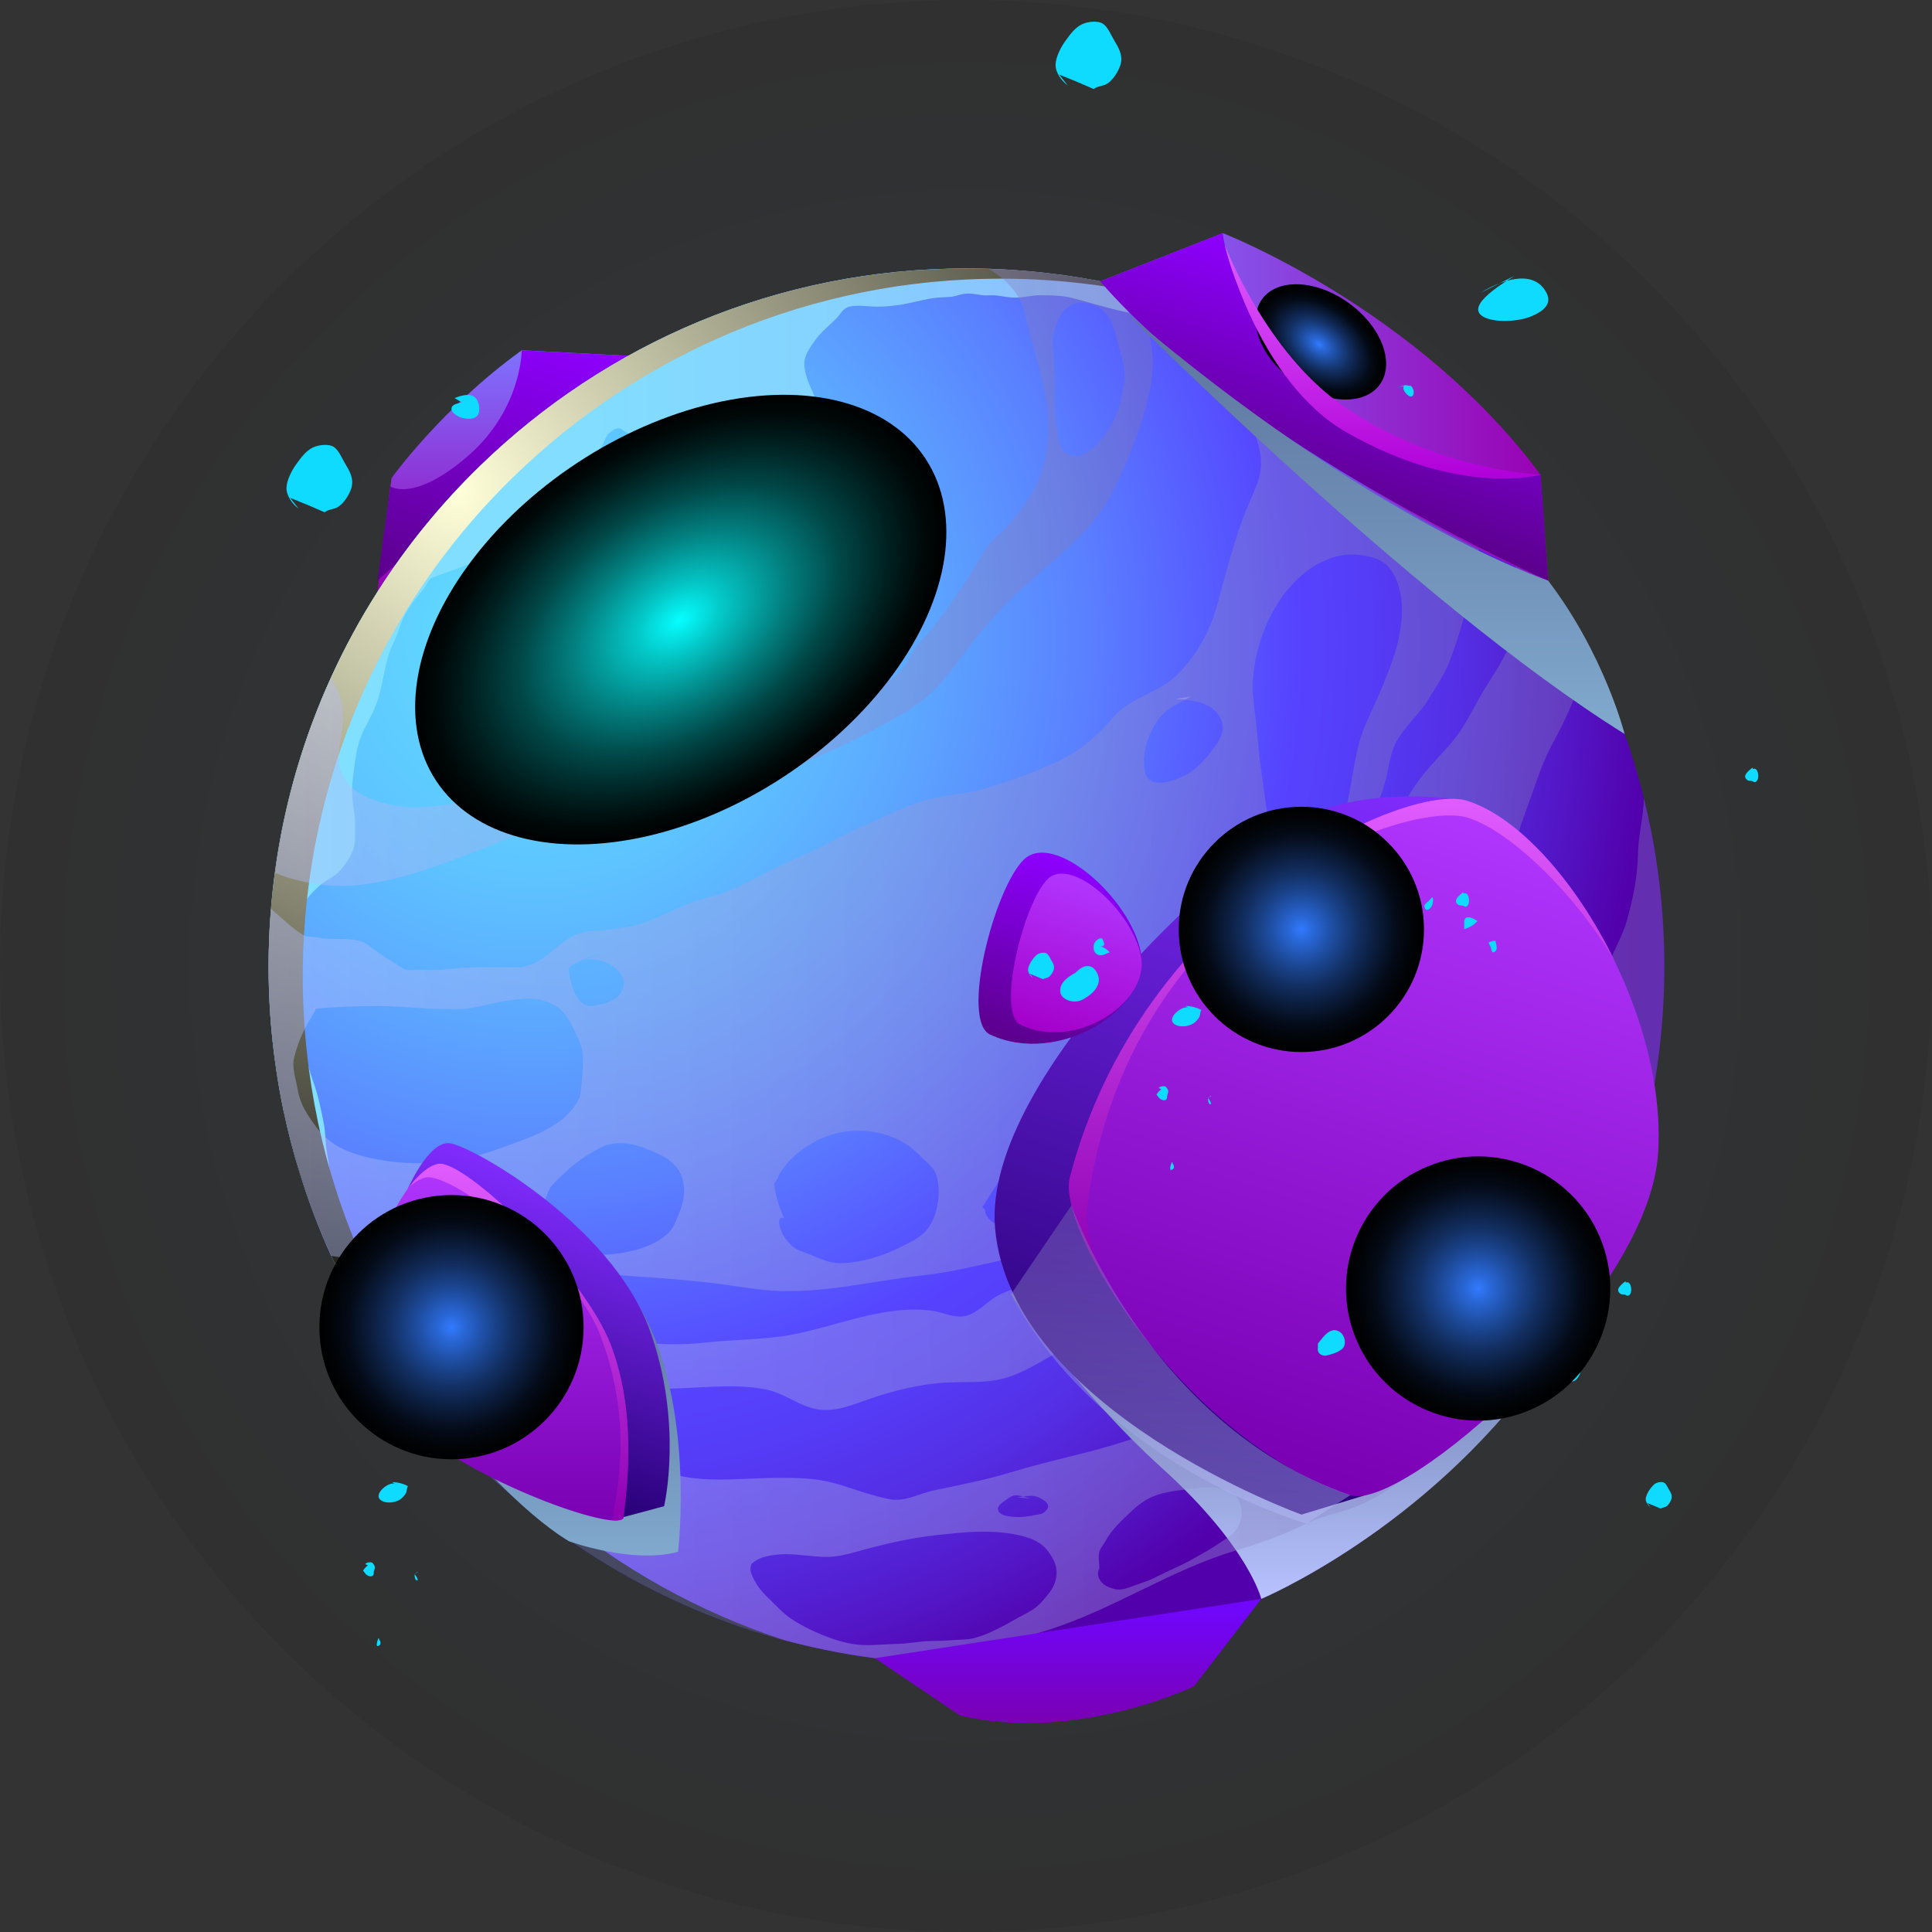 <?xml version="1.0" encoding="UTF-8"?>
<svg xmlns="http://www.w3.org/2000/svg" xmlns:xlink="http://www.w3.org/1999/xlink" viewBox="0 0 338.4 338.4">
  <rect x="0" y="0" width="338.4" height="338.4" fill="#333333" stroke="none"/>
  <defs>
    <style>
      .cls-1 {
        fill: url(#_Áåçûìÿííûé_ãðàäèåíò_9-4);
      }

      .cls-1, .cls-2, .cls-3, .cls-4, .cls-5, .cls-6, .cls-7, .cls-8, .cls-9, .cls-10, .cls-11, .cls-12, .cls-13, .cls-14, .cls-15, .cls-16, .cls-17, .cls-18, .cls-19, .cls-20, .cls-21, .cls-22, .cls-23, .cls-24, .cls-25, .cls-26, .cls-27, .cls-28, .cls-29 {
        fill-rule: evenodd;
      }

      .cls-1, .cls-6, .cls-8, .cls-12, .cls-14, .cls-19, .cls-20, .cls-22, .cls-23, .cls-25 {
        mix-blend-mode: multiply;
      }

      .cls-1, .cls-6, .cls-8, .cls-14, .cls-20, .cls-22, .cls-23 {
        opacity: .4;
      }

      .cls-2 {
        fill: url(#_Áåçûìÿííûé_ãðàäèåíò_37);
      }

      .cls-30 {
        fill: url(#_Áåçûìÿííûé_ãðàäèåíò_136);
      }

      .cls-30, .cls-31, .cls-32, .cls-10, .cls-15, .cls-33, .cls-34 {
        mix-blend-mode: screen;
      }

      .cls-31 {
        fill: url(#_Áåçûìÿííûé_ãðàäèåíò_75-2);
      }

      .cls-3 {
        fill: url(#_Áåçûìÿííûé_ãðàäèåíò_18);
      }

      .cls-32 {
        fill: url(#_Áåçûìÿííûé_ãðàäèåíò_75);
      }

      .cls-4 {
        fill: url(#_Áåçûìÿííûé_ãðàäèåíò_67-3);
      }

      .cls-35 {
        isolation: isolate;
      }

      .cls-5 {
        fill: url(#_Áåçûìÿííûé_ãðàäèåíò_41);
      }

      .cls-6 {
        fill: url(#_Áåçûìÿííûé_ãðàäèåíò_9-5);
      }

      .cls-7 {
        fill: url(#_Áåçûìÿííûé_ãðàäèåíò_858);
      }

      .cls-8 {
        fill: url(#_Áåçûìÿííûé_ãðàäèåíò_9-3);
      }

      .cls-9 {
        fill: url(#_Áåçûìÿííûé_ãðàäèåíò_833);
      }

      .cls-10 {
        fill: url(#_Áåçûìÿííûé_ãðàäèåíò_75-3);
      }

      .cls-11 {
        fill: url(#_Áåçûìÿííûé_ãðàäèåíò_67);
      }

      .cls-12 {
        fill: url(#_Áåçûìÿííûé_ãðàäèåíò_99);
      }

      .cls-13 {
        fill: url(#_Áåçûìÿííûé_ãðàäèåíò_67-2);
      }

      .cls-14 {
        fill: url(#_Áåçûìÿííûé_ãðàäèåíò_9-2);
      }

      .cls-15 {
        fill: url(#_Áåçûìÿííûé_ãðàäèåíò_600);
      }

      .cls-16 {
        fill: url(#_Áåçûìÿííûé_ãðàäèåíò_57);
      }

      .cls-17 {
        fill: url(#_Áåçûìÿííûé_ãðàäèåíò_93);
      }

      .cls-18 {
        fill: url(#_Áåçûìÿííûé_ãðàäèåíò_87-2);
      }

      .cls-19 {
        fill: url(#_Áåçûìÿííûé_ãðàäèåíò_111-2);
      }

      .cls-20 {
        fill: url(#_Áåçûìÿííûé_ãðàäèåíò_559);
      }

      .cls-21 {
        fill: url(#_Áåçûìÿííûé_ãðàäèåíò_27);
      }

      .cls-33 {
        fill: url(#_Áåçûìÿííûé_ãðàäèåíò_123);
        opacity: .05;
      }

      .cls-22 {
        fill: url(#_Áåçûìÿííûé_ãðàäèåíò_559-2);
      }

      .cls-23 {
        fill: url(#_Áåçûìÿííûé_ãðàäèåíò_9);
      }

      .cls-24 {
        fill: url(#_Áåçûìÿííûé_ãðàäèåíò_87);
      }

      .cls-25 {
        fill: url(#_Áåçûìÿííûé_ãðàäèåíò_111);
      }

      .cls-26 {
        fill: url(#_Áåçûìÿííûé_ãðàäèåíò_57-2);
      }

      .cls-27 {
        fill: url(#_Áåçûìÿííûé_ãðàäèåíò_27-2);
      }

      .cls-28 {
        fill: #0edbff;
      }

      .cls-34 {
        fill: url(#_Áåçûìÿííûé_ãðàäèåíò_75-4);
      }

      .cls-29 {
        fill: url(#_Áåçûìÿííûé_ãðàäèåíò_36);
      }
    </style>
    <radialGradient id="_Áåçûìÿííûé_ãðàäèåíò_123" data-name="Áåçûìÿííûé ãðàäèåíò 123" cx="169.2" cy="169.2" fx="169.2" fy="169.2" r="169.2" gradientTransform="translate(169.2 -70.08) rotate(45)" gradientUnits="userSpaceOnUse">
      <stop offset="0" stop-color="#009bff"/>
      <stop offset="1" stop-color="#000"/>
    </radialGradient>
    <linearGradient id="_Áåçûìÿííûé_ãðàäèåíò_37" data-name="Áåçûìÿííûé ãðàäèåíò 37" x1="88.09" y1="103.68" x2="88.09" y2="61.35" gradientUnits="userSpaceOnUse">
      <stop offset="0" stop-color="#9a00b3"/>
      <stop offset="1" stop-color="#7f72ff"/>
    </linearGradient>
    <linearGradient id="_Áåçûìÿííûé_ãðàäèåíò_67" data-name="Áåçûìÿííûé ãðàäèåíò 67" x1="78.72" y1="105.83" x2="94.62" y2="57.27" gradientUnits="userSpaceOnUse">
      <stop offset="0" stop-color="#5b008b"/>
      <stop offset="1" stop-color="#8e00ff"/>
    </linearGradient>
    <radialGradient id="_Áåçûìÿííûé_ãðàäèåíò_858" data-name="Áåçûìÿííûé ãðàäèåíò 858" cx="93.59" cy="112.09" fx="93.59" fy="112.09" r="196.35" gradientUnits="userSpaceOnUse">
      <stop offset="0" stop-color="#60dbff"/>
      <stop offset=".09" stop-color="#5fd5ff"/>
      <stop offset=".21" stop-color="#5ec4ff"/>
      <stop offset=".34" stop-color="#5ca8ff"/>
      <stop offset=".49" stop-color="#5a81ff"/>
      <stop offset=".64" stop-color="#5651ff"/>
      <stop offset=".68" stop-color="#5643ff"/>
      <stop offset=".74" stop-color="#553df8"/>
      <stop offset=".83" stop-color="#542ee4"/>
      <stop offset=".93" stop-color="#5315c5"/>
      <stop offset="1" stop-color="#5200ab"/>
    </radialGradient>
    <linearGradient id="_Áåçûìÿííûé_ãðàäèåíò_833" data-name="Áåçûìÿííûé ãðàäèåíò 833" x1="47.05" y1="135.73" x2="222.88" y2="135.73" gradientUnits="userSpaceOnUse">
      <stop offset=".01" stop-color="#81e0ff"/>
      <stop offset=".32" stop-color="#82ddff"/>
      <stop offset=".55" stop-color="#85d3ff"/>
      <stop offset=".75" stop-color="#8bc3ff"/>
      <stop offset=".94" stop-color="#93adff"/>
      <stop offset="1" stop-color="#97a4ff"/>
    </linearGradient>
    <linearGradient id="_Áåçûìÿííûé_ãðàäèåíò_99" data-name="Áåçûìÿííûé ãðàäèåíò 99" x1="224.68" y1="280.06" x2="224.68" y2="222.67" gradientUnits="userSpaceOnUse">
      <stop offset="0" stop-color="#b8c2ff"/>
      <stop offset="1" stop-color="#5b729c"/>
    </linearGradient>
    <radialGradient id="_Áåçûìÿííûé_ãðàäèåíò_600" data-name="Áåçûìÿííûé ãðàäèåíò 600" cx="79.96" cy="86.06" fx="79.96" fy="86.06" r="160.88" gradientUnits="userSpaceOnUse">
      <stop offset="0" stop-color="#ffffd9"/>
      <stop offset="1" stop-color="#000"/>
    </radialGradient>
    <linearGradient id="_Áåçûìÿííûé_ãðàäèåíò_9" data-name="Áåçûìÿííûé ãðàäèåíò 9" x1="48.17" y1="101.13" x2="201.89" y2="101.13" gradientUnits="userSpaceOnUse">
      <stop offset="0" stop-color="#b8c2ff"/>
      <stop offset="1" stop-color="#7d72b3"/>
    </linearGradient>
    <linearGradient id="_Áåçûìÿííûé_ãðàäèåíò_9-2" data-name="Áåçûìÿííûé ãðàäèåíò 9" x1="73.12" y1="215.55" x2="291.52" y2="215.55" xlink:href="#_Áåçûìÿííûé_ãðàäèåíò_9"/>
    <linearGradient id="_Áåçûìÿííûé_ãðàäèåíò_9-3" data-name="Áåçûìÿííûé ãðàäèåíò 9" x1="60.22" y1="170.38" x2="278.18" y2="170.38" xlink:href="#_Áåçûìÿííûé_ãðàäèåíò_9"/>
    <linearGradient id="_Áåçûìÿííûé_ãðàäèåíò_9-4" data-name="Áåçûìÿííûé ãðàäèåíò 9" x1="47.06" y1="139.92" x2="261.31" y2="139.92" xlink:href="#_Áåçûìÿííûé_ãðàäèåíò_9"/>
    <linearGradient id="_Áåçûìÿííûé_ãðàäèåíò_559" data-name="Áåçûìÿííûé ãðàäèåíò 559" x1="205.78" y1="122.26" x2="208.72" y2="122.26" gradientUnits="userSpaceOnUse">
      <stop offset="0" stop-color="#e8ddff"/>
      <stop offset="1" stop-color="#aa8ad8"/>
    </linearGradient>
    <linearGradient id="_Áåçûìÿííûé_ãðàäèåíò_559-2" data-name="Áåçûìÿííûé ãðàäèåíò 559" x1="54.72" y1="176.6" x2="55.33" y2="176.6" xlink:href="#_Áåçûìÿííûé_ãðàäèåíò_559"/>
    <linearGradient id="_Áåçûìÿííûé_ãðàäèåíò_18" data-name="Áåçûìÿííûé ãðàäèåíò 18" x1="192.72" y1="71.26" x2="271.17" y2="71.26" gradientUnits="userSpaceOnUse">
      <stop offset="0" stop-color="#7f72ff"/>
      <stop offset="1" stop-color="#9a00b3"/>
    </linearGradient>
    <linearGradient id="_Áåçûìÿííûé_ãðàäèåíò_57" data-name="Áåçûìÿííûé ãðàäèåíò 57" x1="210.54" y1="259.58" x2="250.33" y2="138.1" gradientUnits="userSpaceOnUse">
      <stop offset="0" stop-color="#280077"/>
      <stop offset="1" stop-color="#812cff"/>
    </linearGradient>
    <linearGradient id="_Áåçûìÿííûé_ãðàäèåíò_27" data-name="Áåçûìÿííûé ãðàäèåíò 27" x1="409.88" y1="262.99" x2="409.88" y2="141.05" gradientTransform="translate(-85.71 -120.4) rotate(18.14)" gradientUnits="userSpaceOnUse">
      <stop offset="0" stop-color="#7a00b3"/>
      <stop offset="1" stop-color="#b136ff"/>
    </linearGradient>
    <linearGradient id="_Áåçûìÿííûé_ãðàäèåíò_87" data-name="Áåçûìÿííûé ãðàäèåíò 87" x1="235" y1="223.87" x2="235" y2="139.93" gradientUnits="userSpaceOnUse">
      <stop offset="0" stop-color="#8e00b3"/>
      <stop offset="1" stop-color="#e05cff"/>
    </linearGradient>
    <linearGradient id="_Áåçûìÿííûé_ãðàäèåíò_111" data-name="Áåçûìÿííûé ãðàäèåíò 111" x1="100.42" y1="272.45" x2="100.42" y2="223.17" gradientUnits="userSpaceOnUse">
      <stop offset="0" stop-color="#81a9ce"/>
      <stop offset="1" stop-color="#5b729c"/>
    </linearGradient>
    <linearGradient id="_Áåçûìÿííûé_ãðàäèåíò_57-2" data-name="Áåçûìÿííûé ãðàäèåíò 57" x1="86.57" y1="258.3" x2="103.01" y2="208.12" xlink:href="#_Áåçûìÿííûé_ãðàäèåíò_57"/>
    <linearGradient id="_Áåçûìÿííûé_ãðàäèåíò_36" data-name="Áåçûìÿííûé ãðàäèåíò 36" x1="187.08" y1="301.8" x2="187.08" y2="280.06" gradientUnits="userSpaceOnUse">
      <stop offset="0" stop-color="#7a00b3"/>
      <stop offset=".92" stop-color="#7006fc"/>
      <stop offset="1" stop-color="#7006f9"/>
    </linearGradient>
    <linearGradient id="_Áåçûìÿííûé_ãðàäèåíò_27-2" data-name="Áåçûìÿííûé ãðàäèåíò 27" x1="87.56" y1="266.32" x2="87.56" y2="203.84" gradientTransform="matrix(1, 0, 0, 1, 0, 0)" xlink:href="#_Áåçûìÿííûé_ãðàäèåíò_27"/>
    <linearGradient id="_Áåçûìÿííûé_ãðàäèåíò_87-2" data-name="Áåçûìÿííûé ãðàäèåíò 87" x1="90.84" y1="266.29" x2="90.84" y2="203.84" xlink:href="#_Áåçûìÿííûé_ãðàäèåíò_87"/>
    <linearGradient id="_Áåçûìÿííûé_ãðàäèåíò_67-2" data-name="Áåçûìÿííûé ãðàäèåíò 67" x1="180.98" y1="183.82" x2="191.44" y2="151.9" xlink:href="#_Áåçûìÿííûé_ãðàäèåíò_67"/>
    <linearGradient id="_Áåçûìÿííûé_ãðàäèåíò_41" data-name="Áåçûìÿííûé ãðàäèåíò 41" x1="184.63" y1="181.52" x2="193.28" y2="155.11" gradientUnits="userSpaceOnUse">
      <stop offset="0" stop-color="#a400ca"/>
      <stop offset="1" stop-color="#b136ff"/>
    </linearGradient>
    <linearGradient id="_Áåçûìÿííûé_ãðàäèåíò_67-3" data-name="Áåçûìÿííûé ãðàäèåíò 67" x1="227.99" y1="87.55" x2="240.47" y2="49.45" xlink:href="#_Áåçûìÿííûé_ãðàäèåíò_67"/>
    <radialGradient id="_Áåçûìÿííûé_ãðàäèåíò_75" data-name="Áåçûìÿííûé ãðàäèåíò 75" cx="258.91" cy="225.69" fx="258.91" fy="225.69" r="23.14" gradientTransform="translate(106.78 -82.25) rotate(22.63)" gradientUnits="userSpaceOnUse">
      <stop offset="0" stop-color="#317aff"/>
      <stop offset=".1" stop-color="#2967d7"/>
      <stop offset=".29" stop-color="#1c4896"/>
      <stop offset=".47" stop-color="#122e60"/>
      <stop offset=".64" stop-color="#0a1a37"/>
      <stop offset=".78" stop-color="#040b18"/>
      <stop offset=".91" stop-color="#010306"/>
      <stop offset="1" stop-color="#000"/>
    </radialGradient>
    <radialGradient id="_Áåçûìÿííûé_ãðàäèåíò_75-2" data-name="Áåçûìÿííûé ãðàäèåíò 75" cx="227.94" cy="162.79" fx="227.94" fy="162.79" r="21.48" gradientTransform="matrix(1, 0, 0, 1, 0, 0)" xlink:href="#_Áåçûìÿííûé_ãðàäèåíò_75"/>
    <radialGradient id="_Áåçûìÿííûé_ãðàäèåíò_75-3" data-name="Áåçûìÿííûé ãðàäèåíò 75" cx="512.69" cy="260.66" fx="512.69" fy="260.66" r="12.73" gradientTransform="translate(-82.68 -380.15) rotate(35.99) scale(1 .66)" xlink:href="#_Áåçûìÿííûé_ãðàäèåíò_75"/>
    <radialGradient id="_Áåçûìÿííûé_ãðàäèåíò_75-4" data-name="Áåçûìÿííûé ãðàäèåíò 75" cx="79.08" cy="232.46" fx="79.08" fy="232.46" r="23.14" gradientTransform="matrix(1, 0, 0, 1, 0, 0)" xlink:href="#_Áåçûìÿííûé_ãðàäèåíò_75"/>
    <linearGradient id="_Áåçûìÿííûé_ãðàäèåíò_93" data-name="Áåçûìÿííûé ãðàäèåíò 93" x1="242.18" y1="83.82" x2="242.18" y2="42.96" gradientUnits="userSpaceOnUse">
      <stop offset="0" stop-color="#b000d9"/>
      <stop offset="1" stop-color="#e05cff"/>
    </linearGradient>
    <linearGradient id="_Áåçûìÿííûé_ãðàäèåíò_9-5" data-name="Áåçûìÿííûé ãðàäèåíò 9" x1="206.8" y1="266.87" x2="206.8" y2="211.13" xlink:href="#_Áåçûìÿííûé_ãðàäèåíò_9"/>
    <linearGradient id="_Áåçûìÿííûé_ãðàäèåíò_111-2" data-name="Áåçûìÿííûé ãðàäèåíò 111" x1="240.85" y1="128.56" x2="240.85" y2="54.64" xlink:href="#_Áåçûìÿííûé_ãðàäèåíò_111"/>
    <radialGradient id="_Áåçûìÿííûé_ãðàäèåíò_136" data-name="Áåçûìÿííûé ãðàäèåíò 136" cx="-74.15" cy="7.58" fx="-74.15" fy="7.58" r="30.78" gradientTransform="translate(242.83 100.42) scale(1.67 1.07)" gradientUnits="userSpaceOnUse">
      <stop offset="0" stop-color="#06feff"/>
      <stop offset=".17" stop-color="#04c4c4"/>
      <stop offset=".4" stop-color="#037f7f"/>
      <stop offset=".6" stop-color="#014848"/>
      <stop offset=".78" stop-color="#002121"/>
      <stop offset=".92" stop-color="#000808"/>
      <stop offset="1" stop-color="#000"/>
    </radialGradient>
  </defs>
  <g class="cls-35">
    <g id="Capa_2" data-name="Capa 2">
      <g id="Moon">
        <g>
          <circle class="cls-33" cx="169.2" cy="169.2" r="169.2" transform="translate(-70.08 169.2) rotate(-45)"/>
          <path class="cls-2" d="M66.11,103.68s1.49-12.87,2.47-19.94c0,0,8.8-12.29,22.81-22.39l18.67,.97s-37.64,30.19-43.95,41.36Z"/>
          <path class="cls-11" d="M91.39,61.35s0,10.36-9.45,18.54c-9.45,8.18-13.56,5.31-13.56,5.31l-2.27,16.5,43.95-39.37-18.67-.97Z"/>
          <path class="cls-7" d="M291.52,169.27c0,11.74-1.65,23.12-4.77,33.85-6.19,21.6-18.19,40.71-34.21,55.63-11.46,10.68-24.97,19.17-39.86,24.82-13.49,5.13-28.1,7.92-43.4,7.92-2.17,0-4.36-.05-6.5-.18h-.03c-3.2-.15-6.37-.46-9.49-.85-23.61-3.1-45.05-12.9-62.44-27.5-6.53-5.44-12.46-11.58-17.7-18.29-3.97-5.03-7.56-10.37-10.71-16.02-.75-1.34-1.47-2.71-2.19-4.08,0-.05-.03-.08-.05-.13-.75-1.47-1.44-2.94-2.12-4.44h-.03c-2.12-4.67-3.97-9.49-5.47-14.45-1.14-3.56-2.09-7.22-2.86-10.94-.03-.03-.03-.08-.03-.1-.54-2.61-1.01-5.24-1.37-7.89-.83-5.68-1.24-11.46-1.24-17.34,0-3.38,.13-6.76,.44-10.06,.15-2.12,.39-4.21,.67-6.3,1.57-12.02,4.93-23.48,9.78-34.13,2.37-5.24,5.11-10.27,8.18-15.09,5.11-8.05,11.15-15.43,17.96-22.06,22.01-21.41,52.07-34.6,85.19-34.6,1.29,0,2.58,.03,3.84,.05,1.37,.05,2.73,.1,4.1,.21,7.02,.46,13.88,1.5,20.51,3.1,3.87,.93,7.66,2.01,11.38,3.3,2.53,.85,5.01,1.81,7.46,2.84,1.83,.77,3.61,1.57,5.39,2.43,.31,.15,.62,.28,.93,.44,11.87,5.81,22.63,13.44,31.97,22.6,1.34,1.29,2.63,2.63,3.92,4,.85,.93,1.7,1.88,2.53,2.84,1.42,1.6,2.79,3.28,4.13,4.95,4.88,6.19,9.16,12.85,12.75,19.92,4.21,8.2,7.51,16.95,9.75,26.11,2.35,9.44,3.59,19.3,3.59,29.46Z"/>
          <path class="cls-9" d="M222.88,59.39c-.4,.04-.81,.08-1.21,.17-1.38,.25-2.46,.13-3.82-.25-.98-.28-1.68-.68-2.71-.85-1.48-.23-2.86-.87-4.35-1.06-1.57-.21-2.93-.83-4.41-1.36-1.17-.42-1.78-.28-2.9,0-1.12,.3-1.91-.17-2.9-.59-1.12-.49-2.25-.57-3.43-.81-3.1-.64-6.17-1.63-9.24-2.42-1.91-.49-3.67-.49-5.62-.51-1.53-.02-2.9,.42-4.43,.42-1.02,0-1.89-.17-2.9-.32-1.04-.19-2.1,.02-3.14-.13-1.55-.23-2.37-.47-3.94,.02-1.17,.38-2.08,.34-3.24,.4-1.29,.06-2.76,.4-4.03,.7-2.29,.53-4.79,.95-7.15,.91-1.44,0-3.56-.4-4.94,.08-.89,.32-1.34,1.27-1.95,1.91-1.19,1.23-2.65,2.33-3.65,3.71-1,1.38-2.12,2.8-2.04,4.54,.08,1.51,.78,3.27,1.44,4.64,.68,1.46,.91,2.8-.59,3.77-1.89,1.25-4.07,2.4-6.23,3.01-1.44,.42-2.74,.68-3.94-.36-.45-.38-.72-1.12-1.27-1.42-.57-.3-1.17,0-1.78,.19-1.53,.45-3.01,.95-4.56,1.21-.95,.15-1.78,.66-2.71,.83-1.12,.21-1.93-.61-3.1-.34-1.63,.38-3.27,1.06-4.96,1.15-1.21,.06-2.74-.47-3.75-1.08-.59-.34-.74-.68-1.42-.49-.55,.13-1.38,.81-1.68,1.23-.4,.57-.55,1.31-.95,1.91-.42,.66-.83,1.29-1.21,1.99-.7,1.36-1.53,2.63-2.42,3.84-.64,.85-1.08,1.99-1.78,2.78-.36,.42-1.14,.72-1.61,1.04-1.27,.89-2.61,1.7-3.84,2.65-2.37,1.87-4.62,3.92-7.04,5.72-1.84,1.38-4.43,2.18-6.53,3.05-1.31,.53-2.67,.91-3.99,1.46-.42,.17-1.21,.36-1.57,.68-.47,.4-.72,1.14-1.15,1.7-1.15,1.4-2.35,2.8-3.22,4.41-.53,.93-.85,1.89-1.19,2.9-.47,1.38-1.21,2.65-1.67,4.03-.95,2.88-1.15,5.89-2.2,8.76-.61,1.68-1.51,3.2-2.27,4.73-1.31,2.59-1.51,5.66-1.89,8.52-.21,1.68-.13,3.6,.17,5.24,.32,1.76,.23,3.58,.21,5.39-.02,1.91-1.23,3.77-2.44,5.22-1.1,1.34-2.78,1.84-4.01,3.03-1.04,1.02-2.29,2.18-2.74,3.63-.19,.64-.02,1.36-.13,2.04-.28,1.51-.66,2.93-.87,4.45-.23,1.89-.28,3.67-.28,5.58,0,.95-.06,1.93-.02,2.88,.04,.91,.38,1.76,.45,2.67,.04,.64-.08,1.27,0,1.91,.13,.72,.4,1.46,.57,2.16,.42,1.7,.74,3.35,1.06,5.05,.3,1.57,.91,3.12,1.4,4.64,.68,2.08,1.12,4.22,1.53,6.38,.32,1.61,.3,3.29,.53,4.92,.19,1.31,.49,2.65,.55,3.96,.06,1.99-.42,3.99-.45,6-.02,3.39,1.34,6.78,2.12,10.05,.23,.91,.47,1.84,.72,2.76-8.4-16.58-13.12-35.32-13.12-55.17,0-24.13,7-46.62,19.06-65.58,5.13-8.06,11.15-15.44,17.96-22.05,22.03-21.41,52.07-34.6,85.21-34.6,2.67,0,5.3,.08,7.93,.25,16.3,1.04,31.74,5.28,45.67,12.11Z"/>
          <path class="cls-12" d="M177.08,226.7s11.41,16.85,26.52,30.51c15.1,13.66,17.32,22.85,17.32,22.85,0,0,28.54-11.94,48.91-40.21,20.37-28.27-92.75-13.16-92.75-13.16Z"/>
          <path class="cls-15" d="M96.8,264.73c-12.64-10.58-23.11-23.68-30.64-38.52-4.73-9.33-8.29-19.34-10.5-29.83-.02-.02-.02-.06-.02-.11-1.7-8.14-2.61-16.58-2.61-25.23,0-24.13,7-46.62,19.06-65.58,5.13-8.06,11.15-15.44,17.96-22.05,22.03-21.41,52.07-34.6,85.21-34.6,2.67,0,5.3,.08,7.93,.25,8.29,.53,16.34,1.9,24.09,4-9.55-3.13-19.63-5.11-30.08-5.78-2.63-.17-5.26-.25-7.93-.25-33.14,0-63.18,13.19-85.21,34.6-6.81,6.61-12.83,13.99-17.96,22.05-12.06,18.95-19.06,41.45-19.06,65.58,0,8.65,.91,17.09,2.61,25.23,0,.04,0,.08,.02,.11,2.2,10.5,5.77,20.5,10.5,29.83,7.53,14.84,18,27.94,30.64,38.52,13.39,11.24,29.2,19.63,46.54,24.31-15-4.89-28.72-12.61-40.56-22.54Z"/>
          <path class="cls-23" d="M197.73,50.38c-6.63-1.6-13.49-2.63-20.51-3.1-1.37-.1-2.73-.15-4.1-.21,2.92,1.63,5.62,4.49,6.3,7.43,1.11,5.03,2.73,9.7,3.66,14.73,.93,4.95,.75,11.09-1.5,15.58-1.42,2.84-3.1,5.26-5.34,7.59-1.6,1.63-2.97,2.53-4.1,4.54-1.14,1.96-2.22,3.87-3.51,5.73-1.91,2.79-3.92,5.75-6.11,8.31-.77,.93-1.63,1.57-2.32,2.66-.88,1.34-1.29,2.61-2.24,3.66-2.19,2.45-5.6,3.82-8.62,4.93-3.92,1.47-7.25,3.12-10.94,5.08-5.19,2.73-9.44,6.24-15.51,6.4-2.01,.05-4.1-.23-6.11-.05-2.5,.21-4.82,1.42-7.3,1.88-2.17,.41-4.33,.85-6.5,1.21-3.56,.54-6.5,1.75-9.93,2.58-4.46,1.11-9.13,.83-13.62,1.44-4.05,.54-7.56,1.03-11.58,.05-6.22-1.55-9.55-4.49-8.23-11.09,.88-4.33,.57-7.64-1.65-10.97-4.85,10.66-8.2,22.11-9.78,34.13,2.94,1.24,6.3,1.88,8.9,2.14,9.06,.93,18.81-3.12,27.09-6.22,4.23-1.6,8.54-3.92,13.11-4.44,4.8-.52,9.03,.08,13.83-1.11,16.54-4.08,32.84-9.86,47.6-18.6,6.11-3.61,8.82-8.77,13.08-14.01,3.74-4.57,7.95-8.36,12.41-12.18,4.39-3.74,8.26-7.46,10.86-12.69,2.76-5.52,5.11-11.58,6.37-17.65,1.34-6.4-.31-12.56-3.69-17.78Zm-.83,16.62c-.26,1.37-.44,2.84-.85,4.13-1.06,3.28-3.02,6.66-6.09,8.39-1.42,.8-3.3,.31-4.13-1.11-.44-.77-.44-1.75-.59-2.61-.31-1.68-.52-3.33-.49-5.06,.05-4.15-.1-8.15-.49-12.31,.44,2.35-.1-3.48,3.56-5.08,1.73-.77,4.33-.08,5.65,1.26,1.65,1.68,2.04,4.52,2.66,6.71,.54,1.96,1.14,3.61,.77,5.68Z"/>
          <path class="cls-14" d="M179.21,262.12c-.36,.05-.7,.13-1.03,.15l2.43,.23c-.31-.08-.83-.26-1.39-.39Zm0,0c-.36,.05-.7,.13-1.03,.15l2.43,.23c-.31-.08-.83-.26-1.39-.39Zm108.72-122.32c-.05,3.2-.95,6.37-1.03,9.6-.08,4.28-.8,7.61-1.91,11.74-.77,2.84-2.22,4.93-3.17,7.66-1.08,3.15-2.63,5.83-4.23,8.72-3.17,5.78-6.35,11.56-7.71,18.11-1.24,5.91-1.5,10.89-4.44,16.31-2.81,5.21-7.07,9.55-10.09,14.6-1.42,2.43-2.4,2.3-4.54,3.82-2.4,1.7-4.59,4.39-6.91,6.27-5.01,4-9.57,6.76-15.64,9.03-3.79,1.44-7.48,2.58-11.51,3.2-2.63,.41-5.21,0-7.82,.44-4.13,.67-8.05,1.91-12.02,3.2-6.53,2.12-13.18,3.33-19.69,5.34-4.54,1.39-8.98,2.22-13.6,3.2-2.81,.59-5.08,2.12-8,1.52-2.94-.62-5.62-1.6-8.51-2.5-3.69-1.14-6.73-1.21-10.71-1.21-5.29,0-11.43,.8-16.64-.21-5.88-1.14-11.74-2.71-17.62-3.92-3.56-.75-6.27-2.22-9.52-3.74-3.04-1.42-6.32-1.83-9.49-2.84-3.35-1.06-6.58-2.63-10.01-3.48,5.24,6.71,11.17,12.85,17.7,18.29,17.39,14.6,38.83,24.41,62.44,27.5,3.12,.39,6.3,.7,9.49,.85h.03c6.91-1.57,13.67-3.61,20.64-5.75,11.58-3.61,21.6-10.6,33.18-14.01,4.31-1.29,8.18-2.68,12.2-4.67,2.97-1.47,6.11-1.86,9.11-3.15,10.76-4.57,18.86-15.02,23.66-25.26,2.17-4.64,4.26-9.91,8.15-13.39,1.6-1.44,3.51-2.71,4.9-4.33,1.57-1.78,2.63-4,4.02-5.93,2.45-3.46,4.82-6.94,7.28-10.42,.31-.41,.59-.83,.83-1.26,3.12-10.73,4.77-22.11,4.77-33.85,0-10.17-1.24-20.02-3.59-29.46Zm-112.13,123.2c.44-.28,1.16-.88,1.63-1.01,.46-.15,1.16-.03,1.78,.13,.9-.13,1.81-.23,2.66,.13,.49,.23,1.42,.67,1.63,1.24,.23,.54-.08,.88-.44,1.24-.46,.46-.83,.46-1.47,.59-1.34,.26-2.66,.49-4.05,.36-.83-.08-2.06-.13-2.58-.9-.49-.75,.23-1.37,.85-1.78Zm8.02,15.94c-.75,.95-1.5,1.94-2.48,2.66-.93,.72-1.96,1.16-2.97,1.73-2.48,1.39-5.03,2.89-7.82,3.61-1.11,.28-2.22,.23-3.38,.31-1.39,.13-2.76,.15-4.15,.18-1.65,.03-3.25,.36-4.9,.46-1.65,.08-3.28,.13-4.93,.23-2.73,.18-5.16-.28-7.74-1.21-2.32-.85-4.72-1.94-6.81-3.33-1.47-.98-2.73-2.37-4-3.61-1.19-1.11-2.14-2.3-2.81-3.79-.23-.54-.49-1.11-.36-1.7,.05-.28,.18-.52,.18-.59,.46-.36,.93-.7,1.37-.88,.88-.39,1.86-.57,2.79-.67,2.24-.31,4.7,.08,6.94,.26,1.34,.1,2.53,.18,3.84-.03,1.75-.26,3.51-.8,5.21-1.26,4.13-1.11,8.18-1.99,12.44-2.45,4.23-.46,8.67-.93,12.93-.21,1.6,.26,3.53,.72,4.93,1.65,1.03,.7,1.86,1.81,2.42,2.92,.98,1.88,.57,4.1-.7,5.73Zm32.38-10.6c-.75,.88-1.83,1.39-2.76,2.04-1.29,.9-2.66,1.63-4,2.4-1.14,.67-2.22,1.21-3.41,1.75-1.16,.54-2.35,1.08-3.51,1.68-1.26,.65-2.63,1.08-3.97,1.55-.98,.36-2.04,.8-3.1,.62-.85-.18-1.81-.52-2.43-1.16-.93-.98-.77-2.04-.46-2.48,0-.9-.26-2.19,.03-3.07,.18-.52,.8-1.29,1.08-1.81,1.08-1.96,2.63-3.38,4.26-4.93,1.42-1.37,2.79-2.4,4.7-3.07,2.14-.72,4.59-.9,6.81-1.19,2.43-.28,6.53-.46,7.61,2.32,.75,1.94,.49,3.72-.85,5.34Zm-35.6-5.83c-.31-.08-.83-.26-1.39-.39-.36,.05-.7,.13-1.03,.15l2.43,.23Z"/>
          <path class="cls-8" d="M278.18,113.69v.49c-.15,3.38-1.52,5.7-2.73,8.77-.98,2.48-2.12,4.7-3.38,7.04-2.14,3.92-3.15,7.61-4.72,11.82-2.45,6.58-3.69,13.31-7.53,19.3-3.46,5.34-4.26,11.89-7.07,17.6-3.17,6.37-8.02,10.94-13.24,15.58-2.32,2.09-4.26,4.59-6.35,6.86-2.22,2.4-3.95,5.5-6.6,7.4-5.75,4.18-12.05,7.79-17.67,12.2-3.38,2.63-5.78,6.14-9.49,8.33-3.72,2.22-7.74,3.77-11.43,6.01-3.33,2.04-6.6,4.23-10.22,5.7-4.13,1.65-7.56,1.16-11.79,1.37-4.7,.21-9.55,1.44-13.96,2.97-3.66,1.29-6.73,2.61-10.47,1.29-2.48-.88-4.72-2.5-7.33-3.04-6.06-1.24-12.98,0-19.14-.15-4.82-.13-10.14-1.24-14.86-2.19-4.64-.9-8.44-4.15-12.93-5.47-5.55-1.63-12.02-.23-17.39-2.35-2.19-.85-4.28-2.61-6.22-3.82-.41-.26-.83-.52-1.24-.77-.75-1.34-1.47-2.71-2.19-4.08,1.32,.54,2.63,1.14,3.97,1.78,7.02,3.35,15.76,2.84,23.32,4.15,8.51,1.5,17.03,3.72,25.62,4.7,3.48,.39,6.99,.36,10.45-.03,4.85-.54,9.88-.46,14.65-1.29,8.31-1.47,16.41-5.39,25.03-4.28,1.6,.21,3.38,1.06,5.01,1.03,2.4-.08,4.05-2.17,5.99-3.38,3.41-2.14,6.99-1.73,9.98-4.54,2.94-2.76,6.19-4.54,9.78-6.35,9.34-4.75,16.9-12.46,24.23-19.79,6.14-6.11,12.1-12.59,16.31-20.23,4.13-7.51,3.3-16.43,6.4-24.23,2.24-5.57,4.13-10.81,7.77-15.71,1.75-2.35,3.9-4.36,5.75-6.6,1.99-2.4,3.2-5.01,4.72-7.69,1.68-2.99,3.79-5.75,5.13-8.93,1.26-3.04,1.16-5.73,1.11-8.9-.05-3.48,0-7.02,0-10.5,4.88,6.19,9.16,12.85,12.75,19.92Z"/>
          <path class="cls-1" d="M258.78,85.98c-1.29-1.37-2.58-2.71-3.92-4-9.34-9.16-20.1-16.8-31.97-22.6-.31-.15-.62-.28-.93-.44-1.78-.85-3.56-1.65-5.39-2.43-2.45-1.03-4.93-1.99-7.46-2.84,.8,.52,1.73,.93,2.04,1.08,1.52,.77,2.76,1.29,3.82,2.66,1.03,1.34,1.5,2.35,1.57,4.05,.05,1.6,.28,3.25,.57,4.85,.26,1.47,.98,2.86,1.29,4.33,.15,.88,.28,1.65,.57,2.53,.65,2.04,1.32,4.05,1.75,6.17,.77,3.77-1.24,6.89-2.58,10.32-2.12,5.44-3.46,10.97-5.03,16.59-1.24,4.44-3.66,8.82-7.02,12.02-3.28,3.17-8.13,3.9-11.07,7.33-2.58,3.02-5.75,5.88-9.39,7.59-4.21,2.01-8.64,3.56-13.11,4.93-3.2,.95-6.55,1.03-9.78,1.88-4,1.01-7.66,3.02-11.43,4.64-4,1.73-7.74,3.95-11.77,5.68-4.05,1.7-7.82,4.02-11.84,5.68-1.96,.8-4.02,1.19-6.01,1.88-4.13,1.44-8.13,4.08-12.51,4.59-1.52,.18-3.07,.54-4.57,.54-1.21,.03-2.3,.15-3.46,.59-3.82,1.5-6.17,5.81-10.55,5.83-4.02,0-8-.15-12,.31-1.94,.23-3.87,.1-5.81,.13-.57,0-1.32,.13-1.88-.1-.65-.26-1.37-.88-2.01-1.24-1.44-.8-2.84-1.83-4.13-2.81-2.53-1.96-5.88-.88-8.8-1.47-.88-.18-2.17-.08-2.94-.52-1.81-1.08-4.08-3.3-5.55-4.54-.31,3.3-.44,6.68-.44,10.06,0,5.88,.41,11.66,1.24,17.34,.36,2.66,.83,5.29,1.37,7.89,0,.03,0,.08,.03,.1,.77,3.72,1.73,7.38,2.86,10.94,1.5,4.95,3.35,9.78,5.47,14.45h.03c3.33,.54,6.76,.98,10.11,.49,4.77-.7,9.52-1.44,14.37-1.26,4.54,.21,8.77,1.75,13.21,2.5,4.98,.83,10.17,1.5,15.22,1.83,4.62,.28,9.21,.67,13.8,1.19,3.46,.41,6.91,1.08,10.37,1.32,8.98,.62,17.75-1.73,26.57-2.66,4.41-.46,8.8-1.57,13.13-2.5,2.66-.57,5.24-1.26,7.59-2.71,3.1-1.94,5.06-4.9,7.82-7.25,3.04-2.61,6.22-5.13,9.39-7.56,2.71-2.06,5.26-4.31,8.1-6.14,2.17-1.42,4.33-2.76,6.37-4.36,4-3.15,7.17-6.79,10.47-10.6,4.62-5.37,6.53-12.82,8.39-19.48,1.68-6.11,2.84-12.23,6.19-17.72,1.65-2.68,2.89-5.78,3.66-8.82,.49-1.91,.67-4.05,1.55-5.86,1.39-2.94,4.13-5.06,5.81-7.84,1.32-2.19,2.79-4.23,3.72-6.66,1.81-4.77,3.17-9.42,3.95-14.5,.57-3.74,1.78-7.17,2.94-10.76,.18-.59,.36-1.19,.52-1.81-.83-.95-1.68-1.91-2.53-2.84ZM99.72,169.5c.26-.65,4.82-2.43,5.52-2.63-.03,.03-.08,.05-.15,.08l-2.99,1.29c3.3-1.11,9.26,2.24,6.37,6.04-.85,1.11-3.07,1.65-4.39,1.86-1.32,.23-2.14-.21-2.94-1.34-.67-.98-1.16-2.68-1.34-3.84-.08-.41-.26-1.03-.08-1.44Zm-36.4,32.92c-3.56-.98-5.93-2.3-8.13-5.29-1.42-1.94-2.66-3.87-3.04-6.24-.31-1.96-1.08-3.72-.62-5.68,.36-1.55,.98-3.25,1.7-4.7,.8-1.63,1.99-3.3,2.09-3.84,3.56-.31,6.89-.44,10.45-.46,3.97-.03,7.95,.49,11.95,.52,1.81,.03,3.61,.1,5.39-.28,1.73-.34,3.41-.8,5.16-1.08,3.04-.52,5.88-.88,8.75,.65,2.17,1.16,3.17,3.56,4.18,5.73,.57,1.24,.9,2.12,.9,3.51,.03,1.68-.08,3.33-.28,5.01-.08,.62-.15,1.26-.26,1.88-2.5,5.47-9.39,7.28-14.53,9.18-7.51,2.76-16,3.2-23.71,1.11Zm54.96,11.71c-1.6,4.02-8.33,5.47-12.2,5.62-1.91,.08-4.21-.31-5.88-1.32-.93-.57-1.91-1.65-2.45-2.61-.44-.72-1.42-2.06-3.41-1.47,.41-2.22,1.11-4.33,2.04-6.37,.88-.98,1.81-1.91,2.76-2.79,1.81-1.63,3.82-3.04,5.99-4.15,3.38-1.7,6.91-.44,10.17,1.06,2.19,1.01,3.9,2.5,4.36,4.9,.54,2.73-.36,4.67-1.37,7.12Zm45.25-.77c-1.24,2.97-2.97,3.64-5.7,5.03-3.2,1.63-7.1,2.84-10.71,2.86-1.86,.03-3.59-.85-5.26-1.52-1.11-.44-2.32-.72-3.2-1.55-2.43-2.22-2.81-5.47-1.32-4.8-.93-1.99-1.52-4.02-1.75-6.17,.41-.34,.67-.77,.8-1.32,1.29-2.43,3.69-4.44,6.06-5.78,4.23-2.43,9.62-2.71,14.14-.83,1.99,.83,3.25,1.83,4.75,3.35,.7,.72,1.68,1.39,2.22,2.27,1.34,2.24,.93,6.17-.03,8.44Zm13.91-.46c-.7,.57-2.04,1.68-2.94,1.5-.75-.15-2.17-1.68-1.94-2.48l-.49-.49c1.08-1.68,2.17-3.38,3.23-5.11,1.65,.72,3.12,.62,4.13,2.42,.93,1.68-.75,3.15-1.99,4.15Zm34.6-81.14c-1.37,1.83-3.17,3.56-5.29,4.44-2.66,1.11-6.22,1.94-6.35-2.06-.1-2.35,.28-4.05,1.34-6.22,1.52-3.07,2.97-3.84,5.91-5.37,1.08,.13,2.22,.39,3.04,.67,1.65,.54,3.23,2.01,3.46,3.77,.26,1.83-1.06,3.41-2.12,4.77Zm32.28-17.39c-1.29,4.02-3.02,7.92-4.8,11.74-2.17,4.7-2.43,9.52-3.51,14.47-.62,2.79-1.94,5.86-4.67,6.94-1.19,.46-2.35,.36-3.66,.36-1.19,0-3.38,.44-3.3,1.47-.7-1.94-1.88-4.54-2.35-6.73-.49-2.43-.7-5.03-1.08-7.46-.41-2.55-.59-5.11-.85-7.69-.21-2.4-.7-4.93-.67-7.35,.1-8,4.52-17.96,12.02-21.65,2.3-1.11,4.57-1.63,7.1-1.21,2.94,.44,4.62,1.24,5.93,4.05,1.78,3.87,1.08,9.08-.15,13.06Z"/>
          <path class="cls-20" d="M208.72,121.97c-.39,.21-.75,.39-1.08,.57-.67-.1-1.32-.13-1.86-.08l2.94-.49Z"/>
          <path class="cls-22" d="M55.31,176.67c-.18,.03-.39,.03-.59,.05,.49-.31,.67-.31,.59-.05Z"/>
          <path class="cls-3" d="M192.72,49.28l21.46-8.45s34.14,13.27,55.65,42.31l1.34,18.55s-40.67-15.59-78.45-52.41Z"/>
          <path class="cls-16" d="M270.7,238.03s-17.98,19.51-31.57,23.86l-11.16,3.4s-50.9-18.31-53.68-50.17c-2.34-26.76,43.43-67.84,55.81-72.73,12.38-4.89,26.89-2.12,26.89-2.12l13.71,97.75Z"/>
          <path class="cls-21" d="M256.99,140.28c-10.74-3.41-57.13,17.96-69.58,65.9-2.53,9.73,21,46.68,49.11,55.71,9.33,3,52.1-34.37,53.89-59.69,1.79-25.32-17.48-56.86-33.42-61.92Z"/>
          <path class="cls-24" d="M190.4,211.78c6.62-54.28,55.98-71.96,66.72-68.55,7.75,2.46,19.16,13.85,25.68,25.07-6.73-13.86-16.79-25.17-25.8-28.03-10.74-3.41-57.13,17.96-69.58,65.9-.88,3.38,1.4,10.05,5.91,17.69-2.47-5.21-3.23-9.5-2.92-12.08Z"/>
          <path class="cls-25" d="M99.64,269.95s11.06,4.05,19.13,1.85c0,0,3.1-26.17-6.76-42.9-9.86-16.74-26.57,8.55-26.57,8.55l-3.82,16.02s9.3,11.19,18.02,16.48Z"/>
          <path class="cls-26" d="M109.23,265.72l7.09-1.9s3.42-14.5-2.52-30.85c-6.74-18.56-31.45-32.44-35.12-32.74-3.67-.3-7.28,8.05-7.28,8.05l37.83,57.43Z"/>
          <path class="cls-29" d="M220.91,280.06l-11.78,15.32s-20.46,9.9-40.98,5.1l-14.89-10.04,67.66-10.39Z"/>
          <path class="cls-27" d="M66.09,219.77c1.23-5.63,6.19-14.99,10.64-15.9s25.46,19.04,30.33,31.88c4.86,12.84,2.41,27.07,2.17,29.98s-24.08-5.19-36.11-15.07c-12.03-9.89-7.02-30.88-7.02-30.88Z"/>
          <path class="cls-18" d="M107.06,235.74c-4.86-12.84-25.88-32.79-30.33-31.88-1.71,.35-3.5,1.96-5.13,4.13,1-.91,2.01-1.55,3-1.75,4.45-.91,25.85,14.97,30.63,27.84,5.87,15.81,2.64,27.22,2.07,32.2,1.16,.08,1.88-.08,1.92-.56,.24-2.9,2.69-17.14-2.17-29.98Z"/>
          <path class="cls-13" d="M173.44,181.22c-5.28-2.47,.71-25.63,5.9-30.67,5.2-5.04,18.71,6.74,20.5,16.36,1.79,9.63-14.31,19.96-26.4,14.3Z"/>
          <path class="cls-5" d="M178.72,179.46c-4.23-2.05,.57-21.26,4.73-25.44,4.16-4.18,14.98,5.59,16.42,13.58,1.43,7.99-11.46,16.56-21.15,11.87Z"/>
          <path class="cls-4" d="M214.17,40.83s1.06,13.02,15.73,28.99c14.67,15.97,39.92,13.32,39.92,13.32l1.34,18.55s-53.71-23.74-78.45-52.41l21.46-8.45Z"/>
          <g>
            <path class="cls-28" d="M256.29,156.27c-.61,.51-1.94,1.46-.88,2.19,.28,.2,.53,.09,.84,.18,.24,.07,.29,.25,.57,.15,.86-.33,.51-2.76-.45-2.27l-.07-.25Z"/>
            <path class="cls-28" d="M306.95,134.45c-.61,.51-1.94,1.46-.88,2.19,.28,.2,.53,.09,.84,.18,.24,.07,.29,.25,.57,.15,.86-.33,.51-2.76-.45-2.27l-.07-.25Z"/>
            <path class="cls-28" d="M284.7,224.41c-.61,.51-1.94,1.46-.88,2.19,.28,.2,.53,.09,.84,.18,.24,.07,.29,.25,.57,.15,.86-.33,.51-2.76-.45-2.27l-.07-.25Z"/>
            <path class="cls-28" d="M260.72,165.11c.39-.22,.79-.33,1.2-.34,.09,.53,.58,1.56-.18,1.97-.63,.34-.44-.78-.74-1.05l-.28-.58Z"/>
            <path class="cls-28" d="M180.31,170.53c.81,.32,1.61,.65,2.4,1,.26-.23,.64-.18,.95-.38,.39-.26,.74-.8,.89-1.25,.23-.68-.12-1.24-.44-1.76-.21-.35-.41-.86-.73-1.1-.37-.28-1.1-.17-1.49,.02-.48,.23-.83,.72-1.15,1.16-.3,.41-.65,1.1-.67,1.62-.02,.56,.43,1.15,.84,1.44l-.59-.74Z"/>
            <path class="cls-28" d="M66.36,231.46c.81,.32,1.61,.65,2.4,1,.26-.23,.64-.18,.95-.38,.39-.26,.74-.8,.89-1.25,.23-.68-.12-1.24-.44-1.76-.21-.35-.41-.86-.73-1.1-.37-.28-1.1-.17-1.49,.02-.48,.23-.83,.72-1.15,1.16-.3,.41-.65,1.1-.67,1.62-.02,.56,.43,1.15,.84,1.44l-.59-.74Z"/>
            <path class="cls-28" d="M288.5,263.25c.81,.32,1.61,.65,2.4,1,.26-.23,.64-.18,.95-.38,.39-.26,.74-.8,.89-1.25,.23-.68-.12-1.24-.44-1.76-.21-.35-.41-.86-.73-1.1-.37-.28-1.1-.17-1.49,.02-.48,.23-.83,.72-1.15,1.16-.3,.41-.65,1.1-.67,1.62-.02,.56,.43,1.15,.84,1.44l-.59-.74Z"/>
            <path class="cls-28" d="M272.52,241.19c.81,.32,1.61,.65,2.4,1,.26-.23,.64-.18,.95-.38,.39-.26,.74-.8,.89-1.25,.23-.68-.12-1.24-.44-1.76-.21-.35-.41-.86-.73-1.1-.37-.28-1.1-.17-1.49,.02-.48,.23-.83,.72-1.15,1.16-.3,.41-.65,1.1-.67,1.62-.02,.56,.43,1.15,.84,1.44l-.59-.74Z"/>
            <path class="cls-28" d="M50.8,87.19c2.04,.8,4.07,1.65,6.07,2.54,.65-.57,1.63-.46,2.39-.97,.98-.65,1.87-2.03,2.25-3.17,.57-1.73-.31-3.14-1.1-4.46-.53-.88-1.04-2.18-1.85-2.78-.95-.7-2.78-.43-3.77,.04-1.22,.58-2.11,1.83-2.92,2.95-.76,1.04-1.65,2.78-1.69,4.1-.04,1.42,1.09,2.91,2.12,3.64l-1.5-1.88Z"/>
            <path class="cls-28" d="M185.51,13.06c2.04,.8,4.07,1.65,6.07,2.54,.65-.57,1.63-.46,2.39-.97,.98-.65,1.87-2.03,2.25-3.17,.57-1.73-.31-3.14-1.1-4.46-.53-.88-1.04-2.18-1.85-2.78-.95-.7-2.78-.43-3.77,.04-1.22,.58-2.11,1.83-2.92,2.95-.76,1.04-1.65,2.78-1.69,4.1-.04,1.42,1.09,2.91,2.12,3.64l-1.5-1.88Z"/>
            <path class="cls-28" d="M203.41,190.8c-.35,.24-.63,.54-.84,.91,.33,.41,.49,.8,1.06,.97,.22,.07,.47,.07,.65-.11,.24-.23,.11-.48,.17-.71,.15-.55,.31-.69,0-1.19-.19-.3-.32-.42-.64-.42-.23,0-.73,.06-.85,.32l.46,.24Z"/>
            <path class="cls-28" d="M205.24,203.58c-.06,.14-.68,1.72,.13,1.26,.41-.23,.26-.85-.01-1.03l.04-.16-.15-.08Z"/>
            <path class="cls-28" d="M245.59,226.85c-.54,.71-.61,.99-.85,1.72,.23,.21,.68,.33,.98,.32,.47-.02,.5-.17,.51-.62,.01-.37,.16-.65,.07-1-.09-.36-.45-.73-.86-.5l.15,.08Z"/>
            <path class="cls-28" d="M211.57,192.34c.31,.28,.5,.63,.58,1.05-.43,.11-.48-.31-.54-.65-.1-.53,.15-.37,.4-.8,.05,0,.09,.02,.14,.03l-.58,.36Z"/>
            <path class="cls-28" d="M250.26,157.79c-.34,.24-.62,.54-.84,.9,.2,.25,.11,.71,.58,.67,.33-.02,.61-.38,.77-.66,.19-.32,.2-.58,.23-.93,.01-.18,.01-.93-.31-.43l-.42,.44Z"/>
            <path class="cls-28" d="M245.03,67.77c.39-.1,.89-.32,1.29-.31,.11,0,.27,.08,.39,.1,.42,.04,.43-.05,.63,.28,.23,.38,.33,.65,.26,1.1-.24,1.52-2.39-.77-1.64-1.33l-.94,.17Z"/>
            <path class="cls-28" d="M80.88,70.48c-.68,.21-1.72,.28-1.8,1.07-.07,.68,1.04,1.38,1.6,1.56,1,.33,2.64,.49,3.14-.65,.29-.67,.07-1.95-.34-2.54-.84-1.2-2.56-.71-3.86-.2l1.26,.76Z"/>
            <path class="cls-28" d="M255.01,228.52c-.31-2.34-.73-4.65,1.35-5.88,1.13-.67,3.21-.9,4.28-.11,.78,.57,1.45,1.64,1.93,2.44,.71,1.18,.53,1.19,.15,2.27-.86,2.48-1.44,4.12-3.91,4.12-3.26,0-3.77-2.53-3.81-5.68v2.84Z"/>
            <path class="cls-28" d="M256.46,162.74c.91-.25,1.69-.72,2.34-1.42-.65-.41-2.08-1.25-2.34-.02v1.44Z"/>
            <path class="cls-28" d="M71.55,222.3c.91-.25,1.69-.72,2.34-1.42-.65-.41-2.08-1.25-2.34-.02v1.44Z"/>
            <path class="cls-28" d="M71.55,241.94c.91-.25,1.69-.72,2.34-1.42-.65-.41-2.08-1.25-2.34-.02v1.44Z"/>
            <path class="cls-28" d="M209.8,171.64c.9-1.11,2.21-3.14,3.85-2.03,.95,.65,1.23,2.36,.31,3.04-.84,.63-1.62,.81-2.57,1.07-.73,.2-1.81-.28-1.59-1.36v-.72Z"/>
            <path class="cls-28" d="M240.48,222.22c.9-1.11,2.21-3.14,3.85-2.03,.95,.65,1.23,2.36,.31,3.04-.84,.63-1.62,.81-2.57,1.07-.73,.2-1.81-.28-1.59-1.36v-.72Z"/>
            <path class="cls-28" d="M235.86,54.61c1.41,.24,3.82,.37,3.66,2.35-.09,1.15-1.45,2.23-2.49,1.77-.97-.42-1.5-1.01-2.2-1.71-.53-.53-.65-1.72,.4-2.06l.63-.36Z"/>
            <path class="cls-28" d="M230.84,235.33c.9-1.11,2.21-3.14,3.85-2.03,.95,.65,1.23,2.36,.31,3.04-.84,.63-1.62,.81-2.57,1.07-.73,.2-1.81-.28-1.59-1.36v-.72Z"/>
            <path class="cls-28" d="M189.02,169.96c-1.16,.74-3.11,1.65-3.3,3.24-.12,.96,.32,1.52,1.19,1.94,.74,.35,1.84,.38,2.58,.01,1.06-.54,2.29-1.42,2.76-2.55,.34-.81,.29-1.37-.09-2.18-.21-.43-.61-.95-1.08-1.11-1.48-.51-2.37,.94-3.47,1.59l1.41-.94Z"/>
            <path class="cls-28" d="M192.77,165.74c.63,.22,1.16,.58,1.6,1.05-.63,.21-1.3,.71-1.95,.48-.84-.3-.99-1.09-.8-1.89,.1-.44,.89-1.2,1.34-1.01,.23,.1,.27,.41,.34,.6,.16,.41,.17,.33-.06,.76h-.47Z"/>
            <path class="cls-28" d="M224.74,158.77c-3.06,2.68-5.94,5.89-7.57,9.74-.83,1.96,.64,2.05,2.42,1.71,3.44-.67,6.91-1.62,10.31-2.5,2.01-.52,4.9-1.58,6.3-3.29,1.07-1.31,1.52-3.57,1.28-5.22-.33-2.31-1.97-3.21-4.07-3.78-4.79-1.32-11.58,3.84-13.36,8.25l4.68-4.9Z"/>
            <path class="cls-28" d="M207.67,176.19c.99,.03,1.92,.27,2.77,.72-.25,.29-.17,.69-.3,1.04-.19,.51-.68,1.03-1.13,1.32-.76,.48-2.03,.66-2.87,.34-2.57-.97,1.37-4.02,2.24-2.94l-.7-.47Z"/>
            <path class="cls-28" d="M64.44,274.19c-.35,.24-.63,.54-.84,.91,.33,.41,.49,.8,1.06,.97,.22,.06,.47,.07,.65-.11,.24-.23,.11-.48,.17-.71,.15-.55,.31-.69,0-1.19-.19-.3-.32-.42-.64-.42-.23,0-.73,.06-.85,.32l.46,.24Z"/>
            <path class="cls-28" d="M66.27,286.97c-.06,.14-.68,1.72,.13,1.26,.41-.23,.26-.85-.01-1.03,.01-.05,.03-.1,.04-.16l-.15-.08Z"/>
            <path class="cls-28" d="M72.6,275.74c.31,.28,.5,.63,.58,1.05-.43,.11-.48-.31-.54-.65-.1-.53,.15-.37,.4-.8,.05,.01,.09,.02,.14,.03l-.58,.36Z"/>
            <path class="cls-28" d="M68.7,259.59c.99,.03,1.92,.27,2.77,.72-.25,.29-.17,.69-.3,1.04-.19,.51-.68,1.03-1.13,1.32-.76,.48-2.03,.66-2.87,.34-2.57-.97,1.37-4.02,2.24-2.94l-.7-.47Z"/>
            <path class="cls-28" d="M230.83,56.88c.87,.61,1.81,1.07,2.47,1.88,.76,.94,1.51,1.78,2.1,2.84,.3,.53,1.02,1.69-.04,1.84-1.15,.16-3.19-1.36-4.02-1.94-1.43-1.01-2.81-1.93-3.85-3.38-.52-.73-1.32-2-.79-2.89,.45-.74,1.08-.87,1.89-.85,.85,.02,1.34,.27,2.01,.81,.31,.25,1.8,1.76,1.29,2.17l-1.07-.47Z"/>
            <path class="cls-28" d="M241.95,154.35c-.42,.31-3.66,2.1-2.12,2.88,.83,.42,2.46,.3,3.3-.06,.75-.32,1.51-.81,1.04-1.67-.95-1.74-3.33-.74-4.56,.02l2.34-1.17Z"/>
            <path class="cls-28" d="M265.27,48.32c-1.06,.77-9.19,5.28-5.32,7.23,2.08,1.05,6.17,.75,8.28-.15,1.88-.8,3.78-2.04,2.6-4.2-2.39-4.37-8.36-1.85-11.45,.06l5.88-2.94Z"/>
            <path class="cls-28" d="M72.72,232.95c.34,1.9,.73,3.98,2.38,5.23,1.71,1.3,3.65,.78,5.33-.22,1.25-.74,2.42-1.52,3.64-2.27,.71-.44,1.33-.55,1.36-1.56,.03-1.09-.97-2.55-1.6-3.38-.75-.99-2.26-2.17-3.43-2.61-2.55-.95-7.42,0-7.36,3.47l-.33,1.34Z"/>
            <path class="cls-28" d="M243.51,236.68c.24,1.33,.51,2.79,1.67,3.67,1.2,.91,2.56,.54,3.74-.15,.87-.52,1.7-1.07,2.56-1.59,.5-.31,.94-.38,.96-1.1,.02-.77-.68-1.79-1.12-2.37-.53-.69-1.59-1.52-2.41-1.83-1.79-.67-5.21,0-5.17,2.43l-.23,.94Z"/>
          </g>
          <circle class="cls-32" cx="258.91" cy="225.69" r="23.14" transform="translate(-66.91 117) rotate(-22.63)"/>
          <circle class="cls-31" cx="227.94" cy="162.79" r="21.48"/>
          <path class="cls-10" d="M241.67,67.37c-2.72,3.74-9.54,3.43-15.23-.71-5.69-4.13-8.1-10.52-5.38-14.26,2.72-3.74,9.54-3.43,15.23,.71,5.69,4.13,8.1,10.52,5.38,14.26Z"/>
          <circle class="cls-34" cx="79.08" cy="232.46" r="23.14"/>
          <path class="cls-17" d="M214.54,42.96s5.61,23.83,21.39,32.81c19.97,11.37,33.9,7.37,33.9,7.37,0,0-17.84-.63-34.34-11.88-13.78-9.4-20.95-28.31-20.95-28.31Z"/>
          <path class="cls-6" d="M177.08,226.7l10.6-15.58s13.59,38.65,48.85,50.76l-7.72,4.98s-35.94-10.23-51.72-40.17Z"/>
          <path class="cls-19" d="M197.14,54.64s50.84,51.17,87.42,73.92c0,0-3.54-13.98-13.4-26.86,0,0-30.71-10.1-74.02-47.06Z"/>
          <ellipse class="cls-30" cx="119.23" cy="108.53" rx="51.31" ry="32.9" transform="translate(-40.02 83.39) rotate(-33.34)"/>
        </g>
      </g>
    </g>
  </g>
</svg>